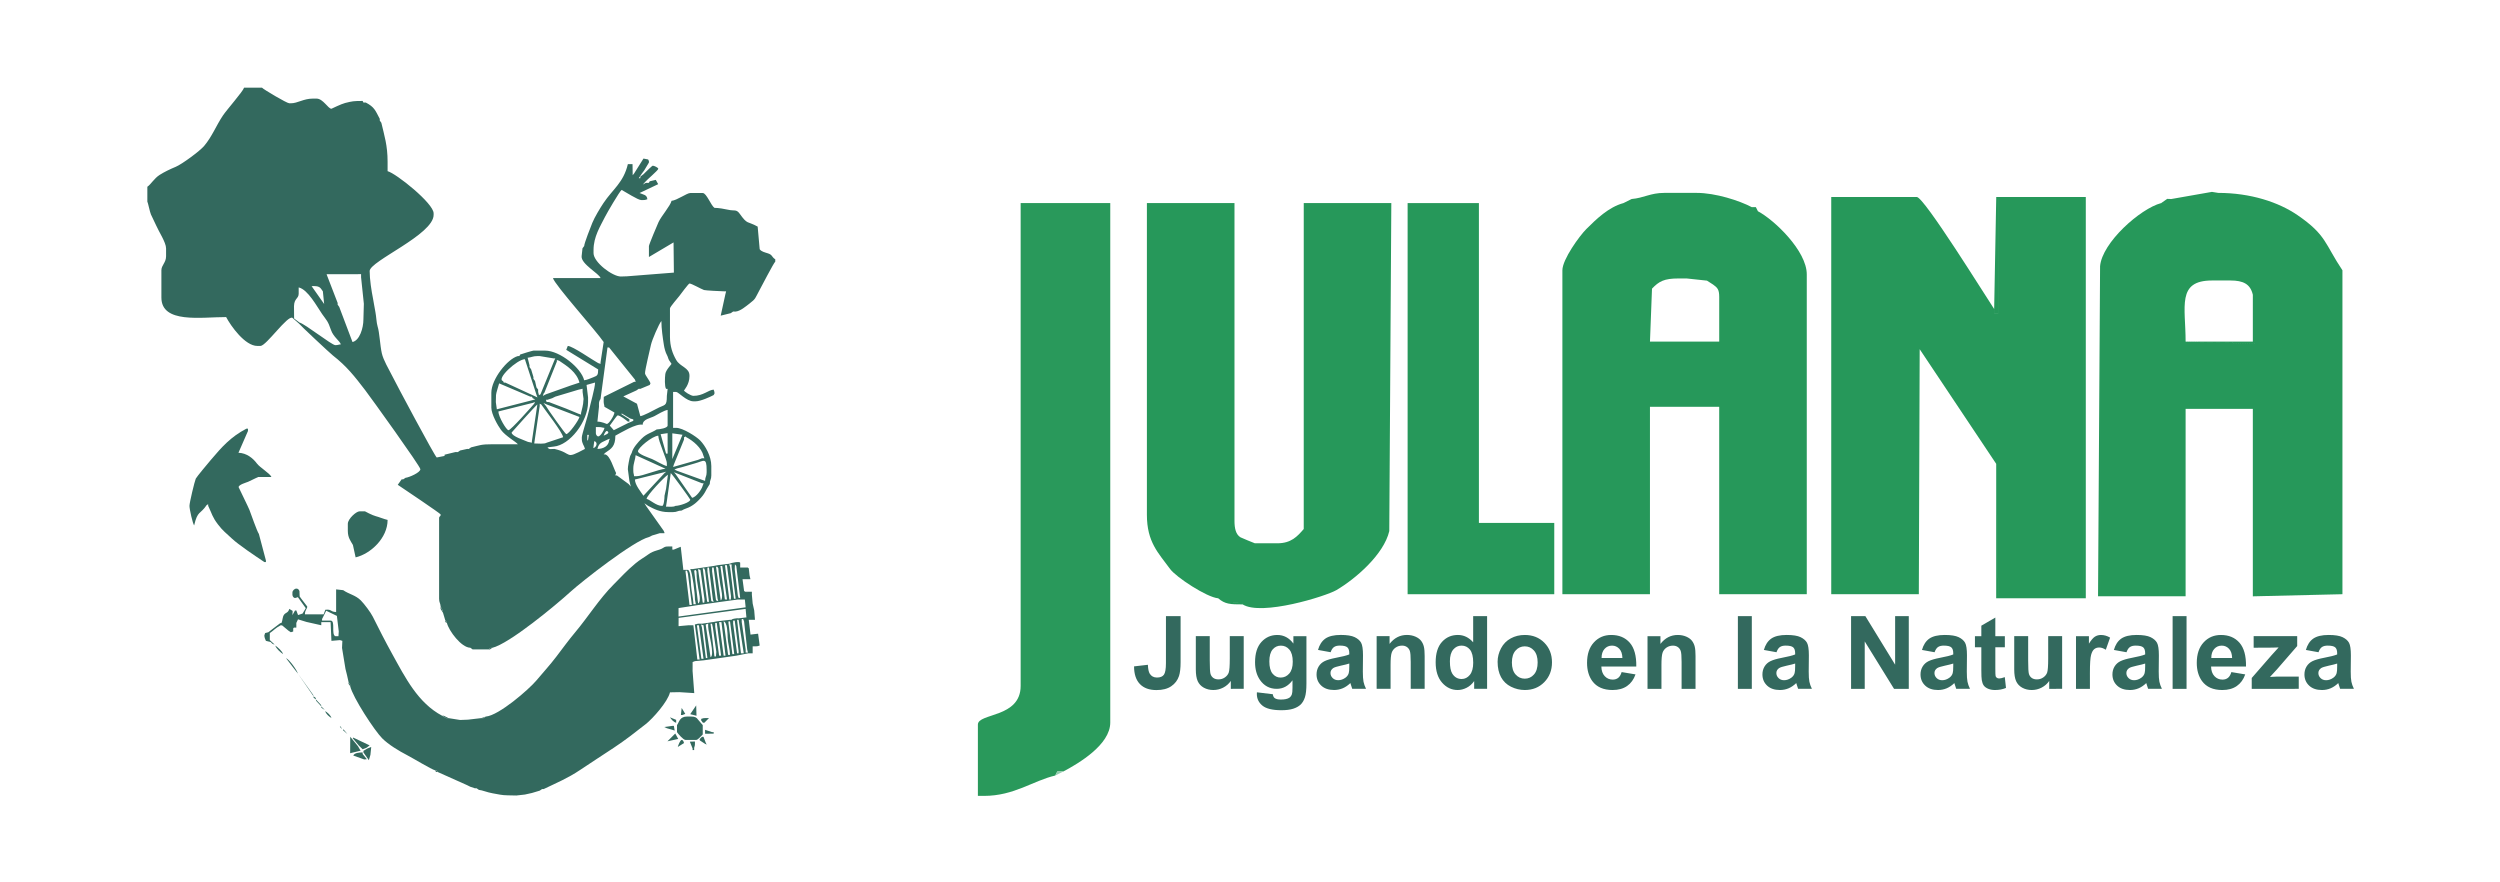 <?xml version="1.0" encoding="UTF-8" standalone="no"?>
<svg
   xmlns:dc="http://purl.org/dc/elements/1.1/"
   xmlns:cc="http://creativecommons.org/ns#"
   xmlns:rdf="http://www.w3.org/1999/02/22-rdf-syntax-ns#"
   xmlns:svg="http://www.w3.org/2000/svg"
   xmlns="http://www.w3.org/2000/svg"
   xmlns:sodipodi="http://sodipodi.sourceforge.net/DTD/sodipodi-0.dtd"
   xmlns:inkscape="http://www.inkscape.org/namespaces/inkscape"
   width="170mm"
   height="60mm"
   viewBox="0 0 170 60"
   version="1.1"
   id="svg935"
   inkscape:version="1.0.2 (e86c8708, 2021-01-15)"
   sodipodi:docname="marca-julana-horizontal.svg">
  <defs
     id="defs929" />
  <sodipodi:namedview
     id="base"
     pagecolor="#ffffff"
     bordercolor="#666666"
     borderopacity="1.0"
     inkscape:pageopacity="0.0"
     inkscape:pageshadow="2"
     inkscape:zoom="4.561299"
     inkscape:cx="400.58786"
     inkscape:cy="14.680081"
     inkscape:document-units="mm"
     inkscape:current-layer="g1608"
     inkscape:document-rotation="0"
     showgrid="false"
     width="200mm"
     inkscape:window-width="1440"
     inkscape:window-height="847"
     inkscape:window-x="0"
     inkscape:window-y="25"
     inkscape:window-maximized="1" />
  <g
     inkscape:label="Layer 1"
     inkscape:groupmode="layer"
     id="layer1">
    <rect
       style="fill:#ffffff;fill-rule:evenodd;stroke-width:0.213;stop-color:#000000"
       id="rect2103"
       width="170"
       height="60"
       x="0"
       y="0" />
    <g
       id="g1654"
       transform="matrix(0.962,0,0,0.962,-16.589,-16.631)">
      <g
         id="g1624"
         transform="matrix(0.383,0,0,0.383,12.214,30.229)">
        <path
           d="m 77.327,62.888 v 1.296 c 0,1.28 0.532,1.881 0.941,2.606 l 0.499,2.289 c 2.75,-0.641 5.903,-3.556 5.903,-6.912 -0.822,-0.191 -1.579,-0.542 -2.188,-0.692 -0.707,-0.174 -1.963,-0.892 -1.987,-0.892 h -1.008 c -0.605,0 -2.16,1.391 -2.16,2.304 z"
           style="fill:#33695e;fill-rule:evenodd;stroke-width:0.265"
           id="path833" />
        <path
           d="m 94.891,79.303 v -0.288 l -0.432,-0.864 -0.007,0.436 z"
           style="fill:#33695e;fill-rule:evenodd;stroke-width:0.265"
           id="path835" />
        <path
           d="m 95.61,81.175 v -0.288 l -0.288,-0.144 0.008,0.276 z"
           style="fill:#33695e;fill-rule:evenodd;stroke-width:0.265"
           id="path837" />
        <path
           d="m 103.241,86.071 0.294,0.011 0.426,-0.299 h -0.288 z"
           style="fill:#33695e;fill-rule:evenodd;stroke-width:0.265"
           id="path839" />
        <path
           d="m 77.183,90.823 -0.288,-1.152 z"
           style="fill:#33695e;fill-rule:evenodd;stroke-width:0.265"
           id="path841" />
        <path
           d="M 77.759,92.839 V 92.551 l -0.288,-0.432 -0.011,0.294 z"
           style="fill:#33695e;fill-rule:evenodd;stroke-width:0.265"
           id="path843" />
        <path
           d="m 95.898,98.742 -0.864,-0.432 h -0.288 l 0.716,0.439 z"
           style="fill:#33695e;fill-rule:evenodd;stroke-width:0.265"
           id="path845" />
        <path
           d="m 101.945,98.742 h 0.432 l 0.432,-0.288 z"
           style="fill:#33695e;fill-rule:evenodd;stroke-width:0.265"
           id="path847" />
        <path
           d="m 138.08,100.038 v 1.296 c 0.21,0.315 1.162,1.44 1.584,1.44 h 1.872 c 0.323,0 0.316,-0.114 0.576,-0.288 l 0.72,-0.72 v -1.728 l -0.864,-1.008 c -0.284,-0.424 -0.593,-0.576 -1.296,-0.576 h -0.72 c -1.369,0 -1.448,0.975 -1.871,1.584 z m -1.762,2.99 1.987,-0.438 -0.547,-1.002 z m 1.618,-3.422 -0.016,-0.54 -1.135,-0.468 c 0.27,0.403 0.621,0.866 1.152,1.008 z m -1.728,1.008 v -0.288 l -0.471,0.062 z m 0,-0.288 v 0.288 l 1.008,0.288 h 0.288 v -0.72 h -0.288 z m 1.008,0.576 0.432,0.144 -0.144,-0.864 v 0.72 z m 7.054,0.72 0.288,-0.288 -1.296,-0.432 v 0.72 z m 0,0 h 0.576 v -0.288 h -0.288 z m -2.016,1.008 0.038,0.231 0.97,0.633 0.144,-0.144 -0.432,-1.152 h -0.288 z m 1.008,0.864 0.31,0.137 -0.166,-0.281 z m -2.303,0.864 v 0.288 h 0.288 v -0.432 z m 0,0 0.288,-0.144 c 0.075,-0.323 0.144,-0.331 0.144,-0.72 v -0.432 l -0.942,0.03 z m -2.735,-0.288 1.152,-0.72 c -0.066,-0.246 -0.167,-0.576 -0.432,-0.576 -0.271,0 -0.652,1.003 -0.72,1.296 z m 4.319,-5.184 v 0.288 l 0.309,0.415 0.267,0.017 0.864,-0.864 h -0.72 c -0.389,0 -0.397,0.069 -0.72,0.144 z m -2.024,-0.869 1.16,0.294 -0.058,-1.911 z m -1.432,0.15 0.521,-0.197 -0.665,-1.099 -0.144,1.296 z"
           style="fill:#33695e;fill-rule:evenodd;stroke-width:0.265"
           id="path849" />
        <path
           d="m 80.926,104.358 -0.72,0.432 2.64e-4,0.288 1.008,1.44 0.288,-1.008 0.144,-1.44 z"
           style="fill:#33695e;fill-rule:evenodd;stroke-width:0.265"
           id="path851" />
        <path
           d="m 93.883,108.678 -0.156,-0.28 -0.276,-0.008 0.144,0.288 z"
           style="fill:#33695e;fill-rule:evenodd;stroke-width:0.265"
           id="path853" />
        <path
           d="m 137.792,59.576 c -0.377,0.239 -1.114,0.144 -1.745,0.143 l 0.161,-1.007 0.72,-5.184 c 0.266,0.178 3.599,4.792 3.599,4.896 0,0.503 -2.007,1.152 -2.735,1.152 z m -1.728,-3.168 -0.288,1.296 c 0,0.408 -0.096,1.872 -0.432,1.872 -1.114,0 -2.159,-1.104 -2.879,-1.296 0.054,-0.648 3.29,-4.064 3.941,-4.456 z m 1.871,-2.88 4.751,1.872 0.308,0.004 -0.164,0.428 c -0.205,0.769 -1.222,2.119 -1.956,2.261 l -3.083,-4.421 -0.284,-0.308 z m -2.159,0 -3.887,4.176 c -0.46,-0.687 -1.561,-1.996 -1.575,-2.991 l 5.318,-1.329 0.461,-0.115 z m 2.303,-0.864 c 1.237,-0.288 2.117,-0.603 3.369,-0.951 1.587,-0.44 2.102,-1.151 2.102,1.239 v 0.432 c 0,0.783 -0.27,0.775 -0.288,1.584 l -5.183,-1.872 -0.471,-0.226 z m -8.062,0 c 0,-0.929 0.359,-1.566 0.432,-2.448 l 5.512,2.507 c -1.364,0.115 -4.307,1.381 -5.368,1.381 h -0.432 c -0.037,-0.45 -0.144,-0.511 -0.144,-1.008 z m 11.949,-1.584 -4.031,1.152 -0.573,0.164 0.141,-0.452 1.872,-4.608 c 0.056,-0.669 -0.154,-0.252 0.288,-0.576 l 0.144,0.144 c 1.252,0.662 2.817,1.953 3.167,3.456 l 0.164,0.428 -0.308,0.004 h -0.144 z m -11.085,-1.584 c 0,-0.622 2.584,-2.783 3.743,-2.88 0.023,1.049 1.584,4.413 1.584,5.04 v 0.576 c -0.693,-0.162 -2.077,-1.022 -2.732,-1.3 -0.512,-0.217 -2.595,-0.898 -2.595,-1.436 z m -8.067,-1.873 c 0.714,0.19 0.43,1.145 -0.177,1.291 z m 2.453,-0.287 0.428,-0.164 -0.14,0.308 c -0.086,1.032 -1.044,1.584 -2.159,1.584 0.283,-1.215 0.924,-1.227 1.871,-1.728 z m 11.081,-1.184 0.005,3.776 h -0.288 l -1.005,-3.583 z m -14.824,0.32 h 0.288 l -0.157,1.006 -0.131,0.002 z m 15.692,-0.288 1.876,0.263 -1.876,4.489 z m -23.178,1.728 c -0.45,0.286 -1.606,0.144 -2.303,0.144 l 0.144,-1.008 0.864,-5.904 v -0.432 l 0.288,0.144 c 0.65,0.97 3.959,5.178 4.031,6.048 z m 10.509,-1.296 c 0.063,-0.235 0.344,-0.864 0.576,-0.864 0.128,0 0.288,0.16 0.288,0.288 0,0.24 -0.654,0.465 -0.864,0.576 z m -1.44,-1.584 h 0.576 c 0.496,0 0.557,0.106 1.008,0.144 -0.036,0.436 -0.753,1.584 -1.152,1.584 -0.175,0 -0.432,-0.298 -0.432,-0.576 z m 6.622,4.752 -0.288,0.576 c -0.101,0.211 -0.475,2.106 -0.432,2.448 l 0.288,2.16 0.257,1.039 -0.401,-0.463 -2.16,-1.584 -0.315,-0.01 0.171,-0.422 c -0.476,-0.899 -1.094,-3.21 -2.015,-3.456 h -0.288 l 0.288,-0.288 c 1.153,-0.772 1.871,-1.208 1.871,-3.168 1.082,-0.572 3.84,-2.295 5.039,-2.016 0.023,-1.041 1.453,-1.208 2.159,-1.584 0.475,-0.253 1.88,-1.105 2.447,-1.152 v 2.88 c 0,0.478 -1.515,0.709 -2.015,0.72 -0.947,0.634 -1.81,0.731 -2.773,1.69 -0.621,0.618 -1.619,1.706 -1.834,2.63 z m -0.288,-6.336 0.57,0.162 0.006,0.27 -1.008,0.432 -2.592,1.295 -0.743,-0.845 c 0.237,-0.265 1.291,-1.89 1.463,-1.89 0.431,0 1.58,0.898 1.872,1.152 h 0.288 v -0.432 l -1.482,-0.944 0.078,-0.129 z m -18.14,4.176 v 0.288 l -0.72,-0.144 c -0.641,-0.307 -3.023,-1.026 -3.023,-1.728 0,-0.025 4.423,-4.964 4.751,-5.184 z m 2.735,-6.768 6.044,2.311 c -0.148,0.638 -1.94,3.161 -2.445,3.161 -0.165,0 -3.474,-4.676 -3.743,-5.184 l -0.456,-0.56 z m -2.591,-0.288 0.428,-0.164 -0.14,0.308 c -0.519,0.597 -4.308,4.896 -4.751,4.896 -0.389,0 -1.85,-2.486 -1.871,-3.456 z m 2.735,-0.576 0.864,-0.288 0.576,-0.288 4.319,-1.296 0.718,-0.163 0.002,0.595 0.176,1.291 -0.032,0.293 c 0,0.71 -0.283,1.666 -0.432,2.304 v 0.288 l -0.432,-0.144 -2.324,-0.96 -3.146,-1.2 c -0.563,-0.047 -0.437,0.087 -0.576,-0.432 z m -3.167,-0.576 h 0.288 l 0.144,0.288 0.471,0.226 -7.085,1.819 -0.184,-1.321 0.032,-1.301 c 0,-0.346 0.485,-1.77 0.576,-2.16 z m 4.463,9.648 c -0.774,0 -0.962,0.167 -1.296,-0.288 l 1.152,-0.144 c 2.94,-0.245 6.335,-4.615 6.335,-8.208 v -0.864 l -0.277,-2.305 1.568,-0.445 c 0.005,0.981 -0.902,4.052 -1.134,5.211 -0.193,0.964 -1.309,4.414 -1.309,4.883 v 0.288 c 0,0.926 0.407,1.148 0.576,1.872 -3.878,2.053 -2.11,0.817 -5.615,0 z m -1.584,-10.08 -0.288,0.144 -0.281,0.166 0.137,-0.453 0.144,-0.144 2.303,-5.76 v -0.288 l 0.432,0.144 c 1.49,0.998 3.227,2.101 3.743,4.032 l -1.556,0.509 z m 9.79,2.304 c 0,-0.783 -0.05,-0.954 0.288,-1.44 l 1.281,-9.506 0.303,0.002 4.751,5.904 0.164,0.428 -0.308,0.004 -5.596,2.773 -0.018,0.827 c 0,0.496 0.107,0.558 0.144,1.008 l 1.843,1.054 c -0.016,0.485 -0.978,2.114 -1.412,2.114 -0.027,0 -0.926,-0.432 -1.728,-0.432 z m -11.517,-2.16 0.164,0.428 -0.308,-0.14 -5.615,-2.592 h -0.288 l -0.144,-0.288 c -1.33,-0.355 2.585,-4 4.031,-4.032 z m 23.898,-1.152 h 0.288 l -0.144,1.296 c 0,2.037 -0.325,1.516 -1.928,2.391 -0.542,0.296 -2.462,1.311 -2.967,1.353 l -0.618,-2.292 -2.522,-1.357 2.42,-1.102 0.426,-0.299 0.294,0.011 1.728,-0.72 0.144,-0.288 c -0.14,-0.526 -1.008,-1.513 -1.008,-1.872 0,-0.673 0.88,-4.235 1.095,-5.241 0.198,-0.924 1.481,-3.892 1.928,-4.407 0,1.463 0.256,3.117 0.46,4.435 0.092,0.592 0.29,1.362 0.575,1.872 0.178,0.318 0.198,0.604 0.373,0.922 0.073,0.133 0.462,0.638 0.462,0.689 0,0.075 -1.055,1.122 -1.149,1.875 -0.09,0.722 -0.15,2.274 0.141,2.733 z m -23.178,1.008 -0.281,0.166 -0.151,-0.598 v -0.432 l -0.309,-0.415 -0.267,-1.169 -0.299,-0.426 0.011,-0.294 -0.432,-1.44 -0.299,-0.426 0.011,-0.294 -0.356,-1.422 c 0.766,-0.076 0.971,-0.306 1.796,-0.306 h 0.432 l 2.591,0.432 h 0.288 l -0.144,0.288 z M 72.959,22.316 70.639,19.016 c 1.425,-0.046 1.547,0.163 2.081,0.961 z m 2.784,0.542 -0.299,-0.426 0.011,-0.294 -2.051,-5.314 6.37,-0.014 v 0.576 l 0.512,4.887 -0.081,2.889 c 0,1.593 -0.691,3.867 -2.015,4.176 z M 40.328,0.682 v 2.736 c 0.122,0.192 0.442,1.859 0.659,2.365 0.324,0.755 0.704,1.41 0.973,2.051 0.441,1.055 1.824,3.118 1.824,4.223 v 1.44 c 0,1.2 -0.864,1.656 -0.864,2.592 v 5.04 c 0,4.844 7.33,3.6 11.949,3.6 0.881,1.666 3.478,5.328 5.759,5.328 h 0.576 c 1.064,0 5.021,-5.732 5.903,-5.184 l 0.288,-2.16 c 0.033,-1.459 0.864,-1.367 0.864,-2.304 v -1.152 c 1.721,0.401 3.353,3.519 4.316,4.899 0.861,1.234 1.063,1.248 1.646,2.961 0.441,1.297 1.643,2.02 1.812,2.651 -0.45,0.037 -0.511,0.144 -1.008,0.144 -0.679,0 -5.533,-3.885 -6.622,-4.176 l -0.144,0.144 c 0.197,0.294 5.75,5.498 6.306,5.932 2.558,1.994 4.007,3.853 5.97,6.413 1.048,1.367 10.183,14.065 10.183,14.582 0,0.628 -2.124,1.533 -2.735,1.584 l -0.432,0.288 h -0.288 l -0.72,1.008 c 0.738,0.494 7.918,5.317 7.918,5.472 0,0.5 -0.288,0.22 -0.288,0.72 v 14.832 c 0,0.728 0.232,0.765 0.288,1.44 l 0.432,0.864 v 0.288 l 0.432,1.44 0.288,0.144 v 0.288 c 0.328,1.409 2.646,4.571 4.336,4.587 l 0.414,0.309 h 2.879 l 0.432,-0.288 h 0.288 c 3.155,-0.735 11.895,-8.007 14.358,-10.262 2.207,-2.02 11.841,-9.548 14.578,-10.186 l 0.144,-0.288 h 0.432 l 1.44,-0.432 0.72,-0.144 v -0.288 l -3.167,-4.464 -0.402,-0.625 0.69,0.481 c 1.055,0.558 2.146,1.152 3.743,1.152 h 0.864 c 0.782,0 0.775,-0.27 1.584,-0.288 0.513,-0.344 1.029,-0.39 1.681,-0.766 0.595,-0.343 0.988,-0.677 1.45,-1.142 1.306,-1.316 1.135,-1.619 2.051,-2.988 0.018,-0.809 0.288,-0.801 0.288,-1.584 v -1.728 c 0,-1.863 -1.115,-3.74 -2.049,-4.719 -0.689,-0.722 -3.218,-2.337 -4.43,-2.337 h -0.576 v -6.624 h 0.576 c 0.395,0 1.901,1.728 3.167,1.728 h 0.432 c 0.888,0 2.677,-0.816 3.311,-1.152 l 0.156,-0.28 -0.012,-0.296 -0.144,-0.432 c -1.033,0.086 -1.915,1.152 -3.743,1.152 -0.466,0 -1.727,-0.808 -1.727,-1.008 0,-0.006 1.008,-1.108 1.008,-2.592 v -0.144 c 0,-1.471 -1.716,-1.603 -2.446,-2.881 -0.67,-1.173 -1.153,-2.478 -1.153,-4.319 v -5.184 c 0,-0.309 1.472,-1.952 1.728,-2.303 0.193,-0.264 1.714,-2.305 1.871,-2.305 0.388,0 2.118,1.005 2.684,1.203 0.241,0.084 3.211,0.237 3.65,0.237 h 0.432 l -0.144,0.576 -0.856,3.918 1.863,-0.462 0.426,-0.299 0.438,0.011 c 0.9,-0.075 1.937,-0.989 2.566,-1.465 1.225,-0.926 1.048,-1.002 1.803,-2.373 0.413,-0.75 2.693,-5.172 2.973,-5.378 V 14.074 c -0.747,-0.5 -0.472,-0.808 -1.348,-1.1 -0.604,-0.201 -1.227,-0.317 -1.531,-0.772 l -0.373,-4.168 c -1.969,-1.094 -1.823,-0.273 -3.311,-2.371 -0.636,-0.897 -0.993,-0.474 -2.137,-0.742 -0.66,-0.155 -1.813,-0.35 -2.529,-0.35 -0.643,-0.431 -1.457,-2.736 -2.159,-2.736 h -2.303 c -0.631,0 -2.452,1.356 -3.455,1.44 -0.212,0.909 -1.885,2.814 -2.403,3.932 -0.237,0.511 -1.772,4.163 -1.772,4.42 v 2.016 l 4.544,-2.694 0.063,5.574 -8.641,0.681 -1.149,0.039 c -1.54,0 -5.039,-2.618 -5.039,-4.32 V 12.346 c 0,-2.452 1.255,-4.38 2.111,-6.097 0.36,-0.723 2.709,-4.748 3.072,-4.991 0.633,0.335 3.024,1.872 3.599,1.872 h 0.432 c 0.389,0 0.397,-0.069 0.72,-0.144 -0.073,-0.881 -0.771,-0.831 -1.44,-1.152 l 3.434,-1.632 -0.44,-0.797 -1.123,0.269 -0.156,0.28 -0.276,0.007 h -0.288 l -0.56,0.325 0.416,-0.469 c 0.243,-0.332 2.447,-2.183 2.447,-2.448 0,-0.224 -0.773,-0.576 -1.008,-0.576 -0.147,0 -1.115,0.995 -1.296,1.152 l -0.432,0.432 -0.576,0.432 v 0.288 h -0.288 l 0.288,-0.432 0.288,-0.432 0.432,-0.576 0.864,-1.44 v -0.288 l -0.144,-0.288 -0.859,-0.166 -1.732,2.758 -0.259,0.317 -0.029,-2.045 h -0.864 c -0.794,3.408 -2.806,4.642 -4.492,7.171 -0.615,0.922 -1.65,2.624 -2.074,3.685 -0.273,0.684 -1.484,3.734 -1.496,4.263 l -0.309,0.415 -0.16,1.453 c -0.154,1.444 3.279,3.239 3.492,4.037 h -8.782 c 0.282,1.211 8.023,9.814 9.358,11.808 l -0.576,3.744 v 0.288 l -0.432,-0.144 c -1.014,-0.537 -4.715,-3.148 -5.615,-3.168 l -0.283,0.722 5.888,3.613 c -0.013,0.992 -0.079,1.144 -0.851,1.428 -0.497,0.183 -1.205,0.529 -1.731,0.573 -0.525,-2.252 -4.493,-5.472 -7.198,-5.472 h -2.159 c -0.155,0 -2.287,0.643 -2.447,0.72 l -0.156,0.28 -0.276,0.007 c -1.909,0.51 -4.895,4.258 -4.895,6.768 v 2.736 c 0,1.244 1.192,3.315 1.782,4.121 0.832,1.138 2.794,2.211 3.113,2.647 -1.535,0 -3.071,0 -4.607,0 -2.255,0 -2.335,0.181 -4.031,0.576 l -0.426,0.299 -0.294,-0.011 -1.296,0.288 -0.426,0.299 -0.438,-0.011 -2.002,0.489 -0.013,0.231 -1.441,0.283 C 93.349,50.387 86.247,37.053 85.454,35.464 c -0.597,-1.196 -1.554,-2.757 -1.852,-4.051 -0.329,-1.429 -0.414,-3.819 -0.784,-4.976 -0.201,-0.629 -0.239,-1.845 -0.398,-2.626 -0.178,-0.871 -0.269,-1.618 -0.435,-2.445 -0.291,-1.451 -0.628,-3.609 -0.628,-5.132 0,-1.836 11.805,-6.713 11.805,-10.368 V 5.578 c 0,-1.836 -6.895,-7.349 -8.494,-7.776 v -1.728 c 0,-3.049 -0.598,-4.821 -1.152,-7.2 l -0.299,-0.426 0.011,-0.294 c -0.832,-1.572 -0.968,-2.165 -2.591,-3.024 H 80.206 l -0.144,-0.288 c -1.668,0 -1.882,0.043 -3.225,0.374 -0.687,0.169 -2.526,1.066 -2.534,1.066 -0.613,0 -1.543,-1.872 -2.735,-1.872 h -0.72 c -1.681,0 -2.788,0.864 -4.031,0.864 h -0.288 c -0.456,0 -4.841,-2.609 -5.039,-2.88 h -3.311 c -0.178,0.665 -3.211,4.097 -3.916,5.155 -1.26,1.89 -1.982,3.856 -3.462,5.609 -0.782,0.925 -4.061,3.349 -5.232,3.839 -1.044,0.436 -2.072,0.925 -2.97,1.493 -1.008,0.638 -1.615,1.752 -2.272,2.192 z m 94.585,63.934 0.884,-0.004 -0.164,-0.428 v 0.288 z m -2.016,0.72 0.576,-0.288 h -0.432 z M 67.106,24.873 l 1.152,1.008 0.144,-0.144 -0.99,-0.747 -0.018,-2.277 z"
           style="fill:#33695e;fill-rule:evenodd;stroke-width:0.265"
           id="path877" />
        <path
           d="m 51.27,59.432 0.281,-0.166 0.007,0.31 c 0.735,1.532 0.719,1.983 1.784,3.399 0.917,1.219 1.535,1.624 2.57,2.613 1.215,1.161 4.511,3.35 6.012,4.355 h 0.288 V 69.656 L 60.915,64.76 c -0.384,-0.573 -1.398,-3.546 -1.747,-4.444 -0.202,-0.521 -1.996,-4.15 -1.996,-4.195 0,-0.466 1.426,-0.851 1.747,-0.989 0.299,-0.128 1.846,-0.883 1.852,-0.883 h 2.447 c -0.159,-0.594 -2.125,-1.75 -2.679,-2.504 -0.683,-0.93 -1.864,-1.926 -3.396,-1.972 l 1.756,-4.019 v -0.432 h -0.288 c -2.949,1.561 -4.509,3.355 -6.586,5.796 -0.421,0.495 -2.619,3.122 -2.759,3.432 -0.206,0.457 -1.164,4.41 -1.164,5.027 0,0.631 0.605,3.302 0.864,3.6 0.653,-2.802 1.112,-1.964 2.303,-3.744 z"
           style="fill:#33695e;fill-rule:evenodd;stroke-width:0.265"
           id="path879" />
        <path
           d="m 78.335,105.654 2.015,0.72 0.493,-0.044 -0.781,-0.964 v -0.288 c -0.672,0 -1.529,0.085 -1.727,0.576 z m -5.903,-9.072 0.022,0.264 0.626,0.396 z m 3.856,4.207 -0.329,-0.535 -0.103,0.103 z m 1.47,4.289 v 0.144 l 1.93,-0.465 -0.49,-0.831 -1.423,-1.741 z m -0.501,-3.379 -0.726,-0.874 -0.113,0.127 z m -9.145,-11.165 c -0.143,-0.613 -1.645,-2.694 -2.196,-2.853 z m 6.19,8.208 c -0.151,-0.566 -0.718,-1.005 -1.152,-1.296 0.151,0.566 0.718,1.005 1.152,1.296 z m 5.039,5.04 0.717,0.715 0.722,-0.283 0.576,-0.432 -3.023,-1.44 -0.106,0.111 z M 65.378,86.935 c -0.148,-0.552 -1,-1.29 -1.44,-1.584 0.147,0.552 1,1.29 1.44,1.584 z m -3.167,-2.448 0.72,-0.144 v -1.296 l -0.288,-0.144 -0.576,0.144 c -0.045,0.169 -0.144,0.393 -0.144,0.432 0,0.369 0.168,0.758 0.288,1.008 z m 0,0 0.576,0.144 c 0.636,0.083 0.275,0.38 1.041,0.543 L 62.931,84.343 Z m 10.222,12.095 -0.042,-0.252 -0.966,-1.043 0.042,0.253 z M 70.993,94.711 70.938,94.46 68.113,90.535 Z m 0.432,0.576 -0.017,-0.267 -0.414,-0.309 0.017,0.267 z m -8.782,-12.383 0.288,0.144 c 0.814,-0.545 0.917,-0.858 2.015,-1.44 l 0.432,-0.144 -0.288,-0.288 -0.25,0.053 z m 2.879,-1.008 -0.144,-0.432 -0.432,0.144 0.259,0.029 z m 1.871,0.144 h 0.432 v -0.864 l -0.163,0.718 z m -1.008,0.576 0.429,0.28 0.435,-0.136 v -0.576 l -0.164,0.428 z m -1.296,-1.44 0.288,0.288 0.144,0.432 0.864,0.72 0.7,-0.004 0.164,-0.428 0.144,-0.144 0.269,-0.146 0.163,-0.718 0.311,-0.661 1.569,0.482 2.726,0.611 v -0.576 l 0.144,-0.576 0.144,-0.288 -0.171,-0.422 -0.981,-0.154 h -2.159 l -0.432,-0.144 -0.834,0.276 -0.318,-0.852 -0.245,0.02 -0.475,0.844 0.043,-0.776 -0.619,-0.376 c -0.2,0.749 -0.637,0.647 -0.957,1.059 -0.326,0.419 -0.262,1.074 -0.482,1.533 z m 76.667,0.441 0.369,-0.011 0.849,6.194 -0.395,-0.005 z m 1.218,-0.009 0.72,6.048 -0.286,-2.38e-4 -0.722,-5.616 -0.164,-0.573 z m -7.486,-14.255 c -0.722,0.458 -1.657,0.412 -2.707,1.18 -0.872,0.637 -1.492,0.928 -2.369,1.662 -1.705,1.427 -2.519,2.386 -4.028,3.891 -2.631,2.623 -4.716,5.99 -7.125,8.857 -1.163,1.385 -2.343,3.008 -3.454,4.465 -1.19,1.56 -2.416,2.894 -3.674,4.389 -1.389,1.651 -6.914,6.46 -9.322,6.66 l -0.432,0.288 h -0.432 l -2.447,0.288 -1.448,0.056 -2.151,-0.344 -0.436,0.007 -0.716,-0.439 C 90.258,95.935 87.95,91.302 85.483,86.841 84.28,84.666 83.011,82.184 81.936,80.021 81.543,79.232 80.371,77.672 79.738,77.035 78.741,76.031 77.564,75.893 76.463,75.127 h -1.152 v 4.752 l 0.344,2.873 -0.056,0.871 h -0.576 l -0.432,0.144 v -0.72 h -0.288 v 1.152 0.288 l 1.581,-0.136 0.435,0.136 -0.06,1.306 0.636,3.878 0.288,1.152 0.288,1.296 0.288,0.432 v 0.288 c 0.494,2.119 4.533,8.258 5.913,9.637 1.172,1.172 3.051,2.306 4.642,3.132 1.007,0.523 4.44,2.596 5.137,2.782 l 0.276,0.008 0.156,0.28 5.471,2.448 0.576,0.288 0.864,0.288 0.294,-0.011 0.426,0.299 c 0.623,0.052 1.502,0.454 2.535,0.633 0.961,0.166 1.756,0.375 2.792,0.375 l 1.588,0.033 1.58,-0.177 1.296,-0.288 1.44,-0.432 0.432,-0.288 h 0.288 c 2.449,-1.176 4.489,-2.023 6.708,-3.514 2.117,-1.423 4.18,-2.744 6.249,-4.118 2.185,-1.452 3.845,-2.753 5.874,-4.348 1.317,-1.034 4.088,-4.145 4.491,-5.876 l 1.73,-0.034 2.75,0.176 -0.305,-4.03 c -0.239,-0.377 -0.144,-1.248 -0.144,-1.872 h 0.576 l 1.584,-0.144 c 0.546,-0.346 1.068,-0.012 1.296,-0.576 l -0.864,-5.76 -0.144,-0.432 h -0.576 -0.72 l -0.596,0.147 0.884,6.477 -0.426,-7.94e-4 -0.725,-6.335 h -0.864 l -1.584,0.144 -0.428,0.164 0.14,-3.476 3.743,-0.576 -0.144,-0.288 -0.72,-6.048 -0.288,-0.288 h -0.432 c 0.405,0.844 0.864,4.325 0.864,5.616 l 0.162,0.863 -0.45,0.001 V 77.431 c -0.075,-0.904 -0.361,-2.173 -0.432,-3.168 -0.049,-0.687 -0.058,-2.671 -0.576,-2.88 v 0.72 l 0.723,5.759 -0.435,2.65e-4 -0.72,-6.048 c -0.139,-0.146 -0.285,-0.293 -0.432,-0.432 v -0.144 l -0.464,-4.117 -1.263,0.517 -0.428,0.164 -0.004,-0.596 z m 0,0 1.584,-0.144 0.004,0.596 0.428,-0.164 h -0.288 v -0.576 h -0.72 c -0.532,0 -0.699,0.073 -1.008,0.288 z m -63.92,12.24 0.981,0.154 0.171,0.422 0.617,-1.243 1.975,0.955 v -4.752 h 1.152 l -1.296,-0.144 v 4.176 c -0.967,-0.022 -0.832,-0.432 -1.584,-0.432 l -0.402,0.012 -0.318,0.852 z m 0.864,1.44 1.719,1.58e-4 0.153,3.456 v -0.288 -1.152 h 0.288 v 0.72 l 0.432,-0.144 c -0.793,-0.32 0.065,-2.88 -0.864,-2.88 h -1.584 v -0.288 z m -4.319,-4.608 1.457,2.026 -0.593,0.997 0.432,0.144 c 0.02,-0.89 0.432,-0.958 0.432,-1.44 0,-0.036 -1.29,-1.649 -1.401,-1.869 L 68.401,75.271 Z m 0,0 0.288,-1.152 c -0.15,-0.224 -0.191,-0.432 -0.576,-0.432 -0.336,0 -0.72,0.384 -0.72,0.72 v 0.432 c 0,0.278 0.257,0.576 0.432,0.576 0.33,0 0.167,-0.049 0.576,-0.144 z m 79.32,7.492 c 0.028,0.943 0.414,2.149 0.436,3.163 l -0.359,-0.01 -0.823,-6.178 c 0.702,0.175 0.721,2.2 0.746,3.025 z m -1.581,-2.884 0.434,-2.65e-4 0.748,6.188 -0.34,0.007 z m 2.017,-0.144 0.776,6.041 -0.344,0.007 -0.72,-5.76 -0.164,-0.428 -0.843,-0.004 -1.152,0.144 v 0.288 l 0.796,6.038 -0.364,0.01 -0.72,-5.328 -0.162,-0.863 -0.27,-0.001 h -0.144 l 0.156,0.28 -0.012,0.727 0.635,4.455 -0.059,0.872 h -0.288 l -0.72,-6.048 -0.576,-0.144 -1.008,0.144 h 0.576 l 0.144,0.432 v -0.288 l 0.428,-0.164 0.004,0.596 c 0,0.973 1.286,5.271 0.432,5.616 -0.228,0.564 -0.75,0.23 -1.296,0.576 l 6.046,-0.864 0.456,-0.184 -0.313,-0.248 -0.72,-5.472 -0.288,-0.72 h -0.288 z m 1.296,5.904 0.313,0.248 -0.456,0.184 1.44,-0.288 h -0.288 -0.576 l -0.144,-0.576 v 0.432 z m -0.432,-6.048 0.72,5.616 0.144,0.576 h 0.576 0.288 l 0.72,-0.144 v -0.144 h -0.432 v -0.576 l -0.72,-5.04 -0.164,-0.573 -0.412,0.141 0.945,6.18 -0.513,0.012 -0.72,-6.192 -0.12,-0.168 z m -0.576,-0.144 0.288,0.72 v -0.576 h 0.288 l 0.312,-0.312 0.12,0.168 h 0.288 l 0.412,-0.141 0.164,0.573 v -0.576 l 0.268,0.004 0.164,0.428 0.007,-0.554 0.281,-0.166 -1.293,0.161 -0.29,-0.017 c -0.187,0 -1.008,0.131 -1.008,0.288 z m -0.576,0.576 v -0.288 h 0.288 v -0.288 l -1.296,0.144 0.843,0.004 z m -2.447,0.72 v -0.72 h 0.288 v -0.288 l -0.72,0.144 0.27,0.001 z m -0.864,-0.576 0.269,0.002 0.163,0.718 0.012,-0.727 -0.156,-0.28 -0.864,0.144 z m -3.311,8.784 0.004,-1.708 0.428,-0.164 h -0.576 c 0,0.624 -0.095,1.495 0.144,1.872 z m -2.591,-11.664 -0.14,3.476 0.428,-0.164 h -0.288 l 0.011,-1.504 12.367,-1.663 0.146,1.584 c 0.354,-0.558 0.072,-1.423 -0.144,-1.872 l -12.385,1.7 z m 10.653,-7.776 0.72,5.904 0.864,0.288 0.144,1.44 c 0.216,0.449 0.498,1.314 0.144,1.872 h -0.144 l -0.281,0.166 -0.007,0.554 0.576,5.184 0.144,0.576 v 0.144 h 0.864 v -1.296 h 0.576 c 0.389,0 0.397,-0.069 0.718,-0.144 l -0.29,-2.187 -1.403,0.166 -0.321,-2.731 1.147,5.3e-4 -0.14,-1.728 c -0.306,-0.44 -0.288,-0.579 -0.288,-1.296 l -0.144,-1.584 -0.164,-0.428 -1.275,-0.004 V 75.271 l -0.288,-2.16 h 1.008 l 0.281,-0.166 0.007,-0.554 -0.144,-1.296 c -0.38,-0.188 0.118,-0.144 -0.432,-0.144 h -1.152 v -0.432 -0.432 h -0.864 z m 2.879,5.328 v -0.576 h -1.008 c -0.55,0 -0.052,0.044 -0.432,-0.144 v 0.288 l 1.275,0.004 z m 0.432,2.88 -0.288,-1.296 c 0,0.717 -0.018,0.856 0.288,1.296 z m -3.023,-2.016 h 1.296 l -0.864,-0.288 h -0.288 l -0.144,-0.432 z m -2.375,-6.327 0.36,-0.009 0.757,5.755 -0.037,0.581 -0.28,-0.001 z m -0.843,0.142 0.339,-0.007 0.877,6.19 -0.391,-0.006 z m 2.067,0.137 0.749,5.9 -0.317,0.004 -0.72,-5.904 -0.164,-0.428 0.452,-0.004 z m -2.591,-0.288 0.156,0.28 -0.012,0.296 c 0,0.418 0.268,2.524 0.373,3.083 0.128,0.683 0.612,2.597 0.059,2.821 v 0.288 l 3.167,-0.432 v -0.72 l -0.576,-4.896 -0.161,-1.007 -0.703,-0.001 z m -0.72,0.432 0.72,5.76 0.14,0.452 -0.428,-0.164 -0.72,-5.328 -0.162,-0.863 -0.414,0.143 0.72,5.904 0.14,0.452 -0.428,-0.164 -0.72,-5.472 -0.163,-0.718 -0.269,-0.002 v 0.576 l 0.72,5.76 -0.34,-0.013 -0.667,-5.027 -0.327,-1.144 -0.249,-0.008 v 0.288 l 0.761,5.466 -0.041,0.582 h -0.288 l -0.864,-6.192 h -0.288 v 0.432 c 0,1.358 0.135,1.966 0.319,3.137 0.082,0.523 0.632,2.499 -0.031,2.767 l 0.144,0.288 4.031,-0.576 v -0.288 l -0.864,-6.192 -0.432,-0.144 z m -3.887,0.288 0.288,0.288 0.266,-0.137 0.166,0.281 V 71.24 h 0.288 l 0.432,0.144 v -0.288 l 0.249,0.008 0.327,1.144 -0.144,-1.152 0.268,0.004 0.164,0.428 v -0.576 l 0.269,0.002 0.163,0.718 v -0.72 h 0.288 l 0.414,-0.143 0.162,0.863 v -0.72 h 0.288 v -0.288 z m -1.296,0.576 v -0.288 l 0.268,0.003 0.164,0.573 v -0.72 h -0.864 c 0.146,0.139 0.293,0.286 0.432,0.432 z m 5.615,-1.008 0.266,0.007 0.166,0.281 0.012,-0.296 -0.156,-0.28 -0.72,0.144 z m 5.902,2.304 0.451,-0.002 -0.163,-0.718 -0.007,0.554 z m -3.311,-2.88 0.703,0.001 0.161,1.007 0.04,-0.889 0.248,0.312 -0.144,-0.576 h 0.864 c 0,-0.357 -1.765,0.016 -1.872,0.144 z"
           style="fill:#33695e;fill-rule:evenodd;stroke-width:0.265"
           id="path881" />
      </g>
      <g
         id="g1608"
         transform="translate(29.482,-87.69)">
        <path
           d="m 73.872,147.269 0.436,-0.008 0.572,0.296 h 0.288 c 0.604,0 0.303,-0.011 0.432,0.144 1.327,0.842 5.887,-0.578 6.622,-1.008 1.345,-0.788 3.356,-2.513 3.743,-4.176 v -23.039 h -5.903 l -0.144,22.895 c -0.456,0.525 -0.885,1.008 -1.871,1.008 H 76.463 c -0.031,0 -0.991,-0.408 -1.017,-0.423 -0.331,-0.205 -0.423,-0.633 -0.423,-1.161 v -22.463 h -6.191 v 22.031 c 0,1.932 0.806,2.693 1.639,3.832 0.422,0.577 2.591,2.004 3.4,2.072 z m 6.046,-4.896 0.144,-22.895 h 5.903 v 23.039 l 0.144,-23.183 h -6.19 z m -4.319,5.328 c -0.129,-0.155 0.172,-0.144 -0.432,-0.144 H 74.88 l -0.572,-0.296 -0.436,0.008 c 0.479,0.416 0.854,0.432 1.728,0.432 z"
           style="fill:#26985a;fill-rule:evenodd;stroke-width:0.265"
           id="path863" />
        <path
           d="m 104.536,125.381 c 0.493,-0.519 0.863,-0.72 1.872,-0.72 h 0.576 l 1.438,0.154 0.433,0.278 c 0.291,0.214 0.432,0.33 0.432,0.864 v 3.168 h -4.895 z m -1.44,-6.336 -0.156,0.28 -0.42,0.008 c -1.047,0.28 -1.929,1.141 -2.627,1.836 -0.48,0.478 -1.692,2.147 -1.692,2.916 v 22.895 h 6.19 v -13.247 h 4.895 v 13.247 h 6.19 v -22.607 c 0,-1.665 -2.292,-3.848 -3.455,-4.464 h -0.288 l -0.144,-0.288 c -0.872,-0.462 -2.564,-1.008 -3.887,-1.008 h -2.303 c -0.97,0 -1.449,0.361 -2.303,0.432 z m -0.576,0.288 0.42,-0.008 0.156,-0.28 z m 9.502,0.576 -0.144,-0.288 h -0.288 l 0.144,0.288 z"
           style="fill:#26985a;fill-rule:evenodd;stroke-width:0.265"
           id="path865" />
        <path
           d="m 87.261,146.981 h 10.366 v -5.04 h -5.327 v -22.607 h -5.039 z"
           style="fill:#26985a;fill-rule:evenodd;stroke-width:0.265"
           id="path867" />
        <path
           d="m 128.866,137.765 0.148,9.36 h 6.043 v -28.079 h -6.046 v 8.064 h -0.288 v -0.288 c -0.595,-0.889 -4.953,-7.92 -5.471,-7.92 h -6.047 v 28.079 h 6.191 l 0.061,-17.32 z m -0.144,-10.944 v 0.288 h 0.288 v -8.064 h 6.046 v 28.079 h -6.043 l -0.148,-9.36 v 9.504 h 6.334 v -28.367 h -6.33 z"
           style="fill:#26985a;fill-rule:evenodd;stroke-width:0.265"
           id="path869" />
        <path
           d="m 147.006,125.813 0.153,3.456 -4.904,-0.144 c 0,-2.481 -0.643,-4.32 1.871,-4.32 h 1.296 c 0.907,0 1.407,0.248 1.584,1.008 z m -5.759,-6.768 -0.426,0.299 -0.294,-0.011 c -1.489,0.397 -4.181,2.799 -4.319,4.464 v 23.183 h 5.9 l 0.147,-13.103 4.895,-0.151 1.3e-4,13.254 h 6.19 v -22.895 c -1.259,-1.88 -1.117,-2.484 -3.163,-3.892 -1.349,-0.928 -3.334,-1.58 -5.618,-1.58 l -0.444,-0.072 z m 12.093,27.935 h -6.19 l -1.3e-4,-13.254 -4.895,0.151 h 4.751 l 8e-5,13.253 z m -11.085,-13.103 -0.147,13.103 h -5.9 v -23.183 l -0.144,23.327 h 6.19 z m -1.728,-14.543 0.294,0.011 0.426,-0.299 -0.294,-0.011 z m 1.728,9.792 4.904,0.144 -0.153,-3.456 v 3.312 z"
           style="fill:#26985a;fill-rule:evenodd;stroke-width:0.265"
           id="path871" />
        <path
           d="m 62.355,159.796 0.144,-0.288 h 0.432 c 1.103,-0.584 3.311,-1.895 3.311,-3.456 v -36.719 h -6.334 v 34.127 c 0,2.282 -3.023,1.906 -3.023,2.736 v 5.04 h 0.432 c 2.133,0 3.467,-1.074 5.039,-1.44 z"
           style="fill:#29995b;fill-rule:evenodd;stroke-width:0.265"
           id="path873" />
        <path
           d="m 62.355,159.796 0.576,-0.288 h -0.432 z"
           style="fill:#91cbad;fill-rule:evenodd;stroke-width:0.265"
           id="path875" />
        <path
           d="m 70.179,148.529 h 1.035 v 3.254 c 0,0.425 -0.038,0.753 -0.113,0.981 -0.101,0.299 -0.282,0.54 -0.547,0.72 -0.265,0.182 -0.613,0.272 -1.045,0.272 -0.507,0 -0.898,-0.141 -1.172,-0.426 -0.273,-0.284 -0.412,-0.7 -0.413,-1.249 l 0.978,-0.112 c 0.012,0.294 0.055,0.503 0.129,0.625 0.113,0.184 0.284,0.276 0.512,0.276 0.231,0 0.395,-0.066 0.491,-0.199 0.096,-0.132 0.144,-0.406 0.144,-0.822 z m 4.584,5.14 v -0.558 c -0.136,0.199 -0.315,0.355 -0.535,0.47 -0.221,0.114 -0.455,0.171 -0.7,0.171 -0.25,0 -0.474,-0.055 -0.673,-0.164 -0.199,-0.11 -0.342,-0.265 -0.432,-0.463 -0.089,-0.199 -0.133,-0.474 -0.133,-0.825 v -2.355 h 0.985 v 1.71 c 0,0.524 0.018,0.845 0.055,0.963 0.036,0.117 0.102,0.211 0.197,0.28 0.096,0.069 0.218,0.103 0.365,0.103 0.169,0 0.319,-0.045 0.452,-0.138 0.133,-0.093 0.224,-0.207 0.273,-0.343 0.049,-0.138 0.074,-0.473 0.074,-1.005 v -1.57 h 0.985 v 3.723 z m 1.844,0.245 1.125,0.136 c 0.019,0.132 0.062,0.221 0.129,0.271 0.093,0.071 0.242,0.105 0.442,0.105 0.257,0 0.45,-0.038 0.579,-0.116 0.086,-0.051 0.152,-0.134 0.196,-0.249 0.03,-0.081 0.045,-0.232 0.045,-0.452 v -0.543 c -0.294,0.402 -0.667,0.603 -1.115,0.603 -0.5,0 -0.896,-0.212 -1.188,-0.634 -0.229,-0.335 -0.343,-0.75 -0.343,-1.248 0,-0.625 0.151,-1.101 0.451,-1.431 0.3,-0.329 0.674,-0.494 1.12,-0.494 0.46,0 0.84,0.202 1.139,0.607 v -0.522 h 0.922 v 3.341 c 0,0.439 -0.036,0.767 -0.109,0.985 -0.072,0.218 -0.174,0.388 -0.304,0.512 -0.132,0.123 -0.306,0.22 -0.524,0.291 -0.219,0.069 -0.495,0.105 -0.829,0.105 -0.632,0 -1.08,-0.109 -1.343,-0.324 -0.265,-0.217 -0.396,-0.491 -0.396,-0.822 0,-0.034 0.001,-0.073 0.004,-0.12 z m 0.88,-2.184 c 0,0.395 0.077,0.685 0.23,0.868 0.153,0.183 0.341,0.275 0.566,0.275 0.241,0 0.444,-0.095 0.61,-0.282 0.165,-0.188 0.249,-0.467 0.249,-0.837 0,-0.385 -0.08,-0.671 -0.239,-0.858 -0.158,-0.188 -0.359,-0.281 -0.602,-0.281 -0.237,0 -0.431,0.092 -0.584,0.275 -0.153,0.184 -0.23,0.463 -0.23,0.84 z m 4.333,-0.649 -0.894,-0.162 c 0.101,-0.36 0.273,-0.626 0.518,-0.8 0.247,-0.172 0.61,-0.26 1.094,-0.26 0.44,0 0.767,0.053 0.983,0.157 0.214,0.104 0.366,0.236 0.454,0.396 0.087,0.16 0.132,0.454 0.132,0.882 l -0.011,1.15 c 0,0.327 0.016,0.568 0.048,0.724 0.031,0.154 0.091,0.322 0.177,0.499 h -0.975 c -0.025,-0.066 -0.057,-0.163 -0.095,-0.291 -0.015,-0.059 -0.027,-0.097 -0.035,-0.116 -0.169,0.164 -0.348,0.286 -0.54,0.369 -0.192,0.081 -0.396,0.122 -0.614,0.122 -0.383,0 -0.686,-0.104 -0.906,-0.311 -0.221,-0.208 -0.332,-0.472 -0.332,-0.79 0,-0.209 0.05,-0.397 0.151,-0.563 0.101,-0.165 0.242,-0.291 0.422,-0.378 0.181,-0.087 0.443,-0.164 0.784,-0.23 0.46,-0.086 0.779,-0.168 0.956,-0.242 v -0.098 c 0,-0.19 -0.047,-0.324 -0.14,-0.406 -0.093,-0.08 -0.269,-0.121 -0.529,-0.121 -0.176,0 -0.312,0.035 -0.411,0.104 -0.098,0.068 -0.177,0.189 -0.238,0.363 z m 1.318,0.799 c -0.126,0.042 -0.326,0.092 -0.6,0.151 -0.273,0.059 -0.451,0.116 -0.536,0.171 -0.128,0.092 -0.193,0.207 -0.193,0.347 0,0.139 0.051,0.257 0.154,0.358 0.103,0.101 0.233,0.151 0.393,0.151 0.178,0 0.347,-0.059 0.509,-0.175 0.12,-0.088 0.198,-0.197 0.235,-0.327 0.026,-0.084 0.038,-0.244 0.038,-0.48 z m 5.327,1.788 h -0.985 v -1.901 c 0,-0.402 -0.022,-0.662 -0.063,-0.78 -0.042,-0.117 -0.111,-0.209 -0.206,-0.275 -0.095,-0.065 -0.208,-0.098 -0.341,-0.098 -0.171,0 -0.324,0.047 -0.46,0.14 -0.135,0.095 -0.229,0.218 -0.279,0.372 -0.05,0.154 -0.075,0.439 -0.075,0.856 v 1.686 h -0.985 v -3.723 h 0.914 v 0.547 c 0.326,-0.421 0.735,-0.632 1.228,-0.632 0.217,0 0.417,0.04 0.596,0.117 0.179,0.079 0.316,0.178 0.408,0.3 0.092,0.122 0.157,0.26 0.193,0.414 0.037,0.154 0.055,0.375 0.055,0.662 z m 4.414,0 h -0.914 v -0.547 c -0.152,0.213 -0.332,0.371 -0.539,0.475 -0.207,0.104 -0.415,0.156 -0.626,0.156 -0.428,0 -0.795,-0.172 -1.1,-0.517 -0.304,-0.345 -0.457,-0.826 -0.457,-1.442 0,-0.632 0.148,-1.112 0.445,-1.44 0.297,-0.328 0.673,-0.493 1.126,-0.493 0.415,0 0.775,0.174 1.08,0.519 v -1.851 h 0.985 z m -2.629,-1.942 c 0,0.397 0.055,0.684 0.165,0.863 0.158,0.256 0.381,0.385 0.665,0.385 0.227,0 0.42,-0.097 0.579,-0.29 0.158,-0.193 0.238,-0.481 0.238,-0.864 0,-0.427 -0.078,-0.736 -0.231,-0.924 -0.154,-0.188 -0.352,-0.283 -0.594,-0.283 -0.233,0 -0.428,0.093 -0.586,0.279 -0.158,0.185 -0.237,0.463 -0.237,0.833 z m 3.372,0.028 c 0,-0.327 0.081,-0.644 0.242,-0.95 0.162,-0.305 0.39,-0.54 0.686,-0.7 0.296,-0.162 0.626,-0.243 0.991,-0.243 0.562,0 1.024,0.183 1.385,0.549 0.36,0.366 0.54,0.828 0.54,1.387 0,0.562 -0.182,1.029 -0.545,1.4 -0.364,0.371 -0.821,0.555 -1.373,0.555 -0.342,0 -0.667,-0.077 -0.977,-0.231 -0.31,-0.154 -0.546,-0.381 -0.707,-0.679 -0.16,-0.298 -0.242,-0.661 -0.242,-1.089 z m 1.01,0.053 c 0,0.37 0.087,0.652 0.263,0.849 0.175,0.196 0.391,0.294 0.649,0.294 0.257,0 0.473,-0.098 0.646,-0.294 0.175,-0.196 0.262,-0.481 0.262,-0.856 0,-0.364 -0.087,-0.645 -0.262,-0.841 -0.174,-0.196 -0.389,-0.294 -0.646,-0.294 -0.257,0 -0.474,0.098 -0.649,0.294 -0.176,0.196 -0.263,0.48 -0.263,0.849 z m 7.755,0.677 0.983,0.164 c -0.127,0.36 -0.326,0.634 -0.598,0.822 -0.272,0.189 -0.613,0.282 -1.022,0.282 -0.647,0 -1.126,-0.211 -1.437,-0.634 -0.245,-0.339 -0.369,-0.767 -0.369,-1.283 0,-0.618 0.162,-1.101 0.485,-1.45 0.322,-0.35 0.73,-0.524 1.223,-0.524 0.554,0 0.991,0.183 1.312,0.549 0.319,0.366 0.473,0.926 0.46,1.681 h -2.469 c 0.007,0.292 0.086,0.519 0.238,0.681 0.152,0.163 0.342,0.244 0.568,0.244 0.154,0 0.284,-0.042 0.389,-0.126 0.105,-0.085 0.185,-0.22 0.238,-0.407 z m 0.056,-0.996 c -0.007,-0.286 -0.08,-0.503 -0.22,-0.651 -0.14,-0.148 -0.311,-0.223 -0.512,-0.223 -0.215,0 -0.393,0.079 -0.533,0.236 -0.14,0.156 -0.209,0.369 -0.207,0.638 z m 5.169,2.181 h -0.985 v -1.901 c 0,-0.402 -0.021,-0.662 -0.063,-0.78 -0.042,-0.117 -0.111,-0.209 -0.206,-0.275 -0.095,-0.065 -0.208,-0.098 -0.341,-0.098 -0.171,0 -0.324,0.047 -0.46,0.14 -0.135,0.095 -0.229,0.218 -0.279,0.372 -0.05,0.154 -0.075,0.439 -0.075,0.856 v 1.686 h -0.985 v -3.723 h 0.914 v 0.547 c 0.326,-0.421 0.735,-0.632 1.228,-0.632 0.217,0 0.417,0.04 0.596,0.117 0.179,0.079 0.316,0.178 0.408,0.3 0.092,0.122 0.157,0.26 0.193,0.414 0.037,0.154 0.055,0.375 0.055,0.662 z m 2.994,0 v -5.14 h 0.985 v 5.14 z m 2.731,-2.587 -0.894,-0.162 c 0.101,-0.36 0.273,-0.626 0.518,-0.8 0.247,-0.172 0.61,-0.26 1.094,-0.26 0.44,0 0.767,0.053 0.983,0.157 0.214,0.104 0.366,0.236 0.454,0.396 0.087,0.16 0.132,0.454 0.132,0.882 l -0.011,1.15 c 0,0.327 0.015,0.568 0.048,0.724 0.031,0.154 0.091,0.322 0.177,0.499 h -0.975 c -0.025,-0.066 -0.057,-0.163 -0.095,-0.291 -0.015,-0.059 -0.028,-0.097 -0.035,-0.116 -0.169,0.164 -0.348,0.286 -0.54,0.369 -0.191,0.081 -0.396,0.122 -0.614,0.122 -0.383,0 -0.686,-0.104 -0.906,-0.311 -0.221,-0.208 -0.332,-0.472 -0.332,-0.79 0,-0.209 0.05,-0.397 0.151,-0.563 0.1,-0.165 0.242,-0.291 0.422,-0.378 0.181,-0.087 0.443,-0.164 0.784,-0.23 0.46,-0.086 0.779,-0.168 0.956,-0.242 v -0.098 c 0,-0.19 -0.047,-0.324 -0.14,-0.406 -0.093,-0.08 -0.269,-0.121 -0.529,-0.121 -0.176,0 -0.312,0.035 -0.411,0.104 -0.098,0.068 -0.177,0.189 -0.238,0.363 z m 1.318,0.799 c -0.126,0.042 -0.326,0.092 -0.6,0.151 -0.273,0.059 -0.451,0.116 -0.536,0.171 -0.128,0.092 -0.193,0.207 -0.193,0.347 0,0.139 0.051,0.257 0.154,0.358 0.103,0.101 0.233,0.151 0.392,0.151 0.178,0 0.347,-0.059 0.509,-0.175 0.12,-0.088 0.198,-0.197 0.235,-0.327 0.026,-0.084 0.038,-0.244 0.038,-0.48 z m 3.952,1.788 v -5.14 h 1.01 l 2.104,3.432 v -3.432 h 0.965 v 5.14 h -1.042 l -2.072,-3.352 v 3.352 z m 5.905,-2.587 -0.894,-0.162 c 0.101,-0.36 0.273,-0.626 0.518,-0.8 0.247,-0.172 0.61,-0.26 1.094,-0.26 0.44,0 0.767,0.053 0.983,0.157 0.214,0.104 0.366,0.236 0.454,0.396 0.087,0.16 0.132,0.454 0.132,0.882 l -0.011,1.15 c 0,0.327 0.015,0.568 0.048,0.724 0.031,0.154 0.091,0.322 0.177,0.499 h -0.975 c -0.025,-0.066 -0.057,-0.163 -0.095,-0.291 -0.015,-0.059 -0.028,-0.097 -0.035,-0.116 -0.169,0.164 -0.348,0.286 -0.54,0.369 -0.191,0.081 -0.396,0.122 -0.614,0.122 -0.383,0 -0.686,-0.104 -0.906,-0.311 -0.221,-0.208 -0.332,-0.472 -0.332,-0.79 0,-0.209 0.05,-0.397 0.151,-0.563 0.1,-0.165 0.242,-0.291 0.422,-0.378 0.181,-0.087 0.443,-0.164 0.784,-0.23 0.46,-0.086 0.779,-0.168 0.956,-0.242 v -0.098 c 0,-0.19 -0.047,-0.324 -0.14,-0.406 -0.093,-0.08 -0.269,-0.121 -0.529,-0.121 -0.176,0 -0.312,0.035 -0.411,0.104 -0.098,0.068 -0.177,0.189 -0.238,0.363 z m 1.318,0.799 c -0.126,0.042 -0.326,0.092 -0.6,0.151 -0.273,0.059 -0.451,0.116 -0.536,0.171 -0.128,0.092 -0.193,0.207 -0.193,0.347 0,0.139 0.051,0.257 0.154,0.358 0.103,0.101 0.233,0.151 0.392,0.151 0.178,0 0.347,-0.059 0.509,-0.175 0.12,-0.088 0.198,-0.197 0.235,-0.327 0.026,-0.084 0.038,-0.244 0.038,-0.48 z m 3.647,-1.935 v 0.785 h -0.673 v 1.501 c 0,0.304 0.006,0.481 0.019,0.531 0.013,0.05 0.042,0.091 0.087,0.124 0.045,0.032 0.102,0.049 0.166,0.049 0.092,0 0.224,-0.032 0.397,-0.095 l 0.084,0.764 c -0.23,0.098 -0.488,0.147 -0.779,0.147 -0.177,0 -0.338,-0.03 -0.48,-0.088 -0.142,-0.06 -0.247,-0.138 -0.314,-0.232 -0.067,-0.095 -0.113,-0.223 -0.139,-0.384 -0.02,-0.114 -0.031,-0.346 -0.031,-0.694 v -1.623 h -0.452 v -0.785 h 0.452 v -0.741 l 0.989,-0.574 v 1.315 z m 3.136,3.723 v -0.558 c -0.136,0.199 -0.315,0.355 -0.535,0.47 -0.221,0.114 -0.455,0.171 -0.7,0.171 -0.25,0 -0.474,-0.055 -0.673,-0.164 -0.199,-0.11 -0.342,-0.265 -0.432,-0.463 -0.088,-0.199 -0.133,-0.474 -0.133,-0.825 v -2.355 h 0.985 v 1.71 c 0,0.524 0.018,0.845 0.055,0.963 0.036,0.117 0.102,0.211 0.197,0.28 0.096,0.069 0.218,0.103 0.365,0.103 0.169,0 0.319,-0.045 0.452,-0.138 0.133,-0.093 0.224,-0.207 0.273,-0.343 0.049,-0.138 0.074,-0.473 0.074,-1.005 v -1.57 h 0.985 v 3.723 z m 2.878,0 h -0.985 v -3.723 h 0.914 v 0.529 c 0.157,-0.25 0.298,-0.415 0.422,-0.494 0.126,-0.079 0.267,-0.12 0.426,-0.12 0.225,0 0.44,0.062 0.649,0.187 l -0.305,0.858 c -0.165,-0.107 -0.32,-0.16 -0.462,-0.16 -0.139,0 -0.255,0.037 -0.351,0.114 -0.097,0.075 -0.171,0.213 -0.226,0.412 -0.055,0.199 -0.083,0.615 -0.083,1.248 z m 2.587,-2.587 -0.894,-0.162 c 0.101,-0.36 0.273,-0.626 0.518,-0.8 0.247,-0.172 0.61,-0.26 1.094,-0.26 0.44,0 0.767,0.053 0.983,0.157 0.214,0.104 0.366,0.236 0.454,0.396 0.087,0.16 0.132,0.454 0.132,0.882 l -0.011,1.15 c 0,0.327 0.015,0.568 0.048,0.724 0.031,0.154 0.091,0.322 0.177,0.499 h -0.975 c -0.025,-0.066 -0.057,-0.163 -0.095,-0.291 -0.015,-0.059 -0.028,-0.097 -0.035,-0.116 -0.169,0.164 -0.348,0.286 -0.54,0.369 -0.192,0.081 -0.396,0.122 -0.614,0.122 -0.383,0 -0.686,-0.104 -0.906,-0.311 -0.221,-0.208 -0.332,-0.472 -0.332,-0.79 0,-0.209 0.05,-0.397 0.151,-0.563 0.101,-0.165 0.242,-0.291 0.422,-0.378 0.181,-0.087 0.443,-0.164 0.784,-0.23 0.46,-0.086 0.779,-0.168 0.956,-0.242 v -0.098 c 0,-0.19 -0.047,-0.324 -0.14,-0.406 -0.093,-0.08 -0.269,-0.121 -0.529,-0.121 -0.176,0 -0.312,0.035 -0.411,0.104 -0.098,0.068 -0.177,0.189 -0.238,0.363 z m 1.318,0.799 c -0.126,0.042 -0.326,0.092 -0.6,0.151 -0.273,0.059 -0.451,0.116 -0.536,0.171 -0.128,0.092 -0.193,0.207 -0.193,0.347 0,0.139 0.051,0.257 0.154,0.358 0.103,0.101 0.233,0.151 0.393,0.151 0.178,0 0.347,-0.059 0.509,-0.175 0.12,-0.088 0.198,-0.197 0.235,-0.327 0.026,-0.084 0.038,-0.244 0.038,-0.48 z m 1.94,1.788 v -5.14 h 0.985 v 5.14 z m 4.15,-1.185 0.983,0.164 c -0.127,0.36 -0.326,0.634 -0.598,0.822 -0.272,0.189 -0.613,0.282 -1.022,0.282 -0.647,0 -1.126,-0.211 -1.437,-0.634 -0.245,-0.339 -0.369,-0.767 -0.369,-1.283 0,-0.618 0.162,-1.101 0.485,-1.45 0.322,-0.35 0.73,-0.524 1.223,-0.524 0.554,0 0.991,0.183 1.312,0.549 0.319,0.366 0.473,0.926 0.46,1.681 h -2.469 c 0.007,0.292 0.086,0.519 0.238,0.681 0.152,0.163 0.342,0.244 0.569,0.244 0.154,0 0.284,-0.042 0.389,-0.126 0.105,-0.085 0.185,-0.22 0.238,-0.407 z m 0.056,-0.996 c -0.007,-0.286 -0.08,-0.503 -0.22,-0.651 -0.14,-0.148 -0.311,-0.223 -0.512,-0.223 -0.215,0 -0.393,0.079 -0.533,0.236 -0.14,0.156 -0.209,0.369 -0.207,0.638 z m 1.386,2.181 v -0.768 l 1.395,-1.601 c 0.229,-0.262 0.399,-0.448 0.507,-0.558 -0.114,0.007 -0.265,0.011 -0.451,0.013 l -1.315,0.007 V 149.946 h 3.078 v 0.698 l -1.423,1.641 -0.501,0.543 c 0.273,-0.017 0.443,-0.025 0.509,-0.025 h 1.525 v 0.866 z m 4.722,-2.587 -0.894,-0.162 c 0.101,-0.36 0.273,-0.626 0.518,-0.8 0.247,-0.172 0.61,-0.26 1.094,-0.26 0.44,0 0.767,0.053 0.983,0.157 0.214,0.104 0.366,0.236 0.454,0.396 0.087,0.16 0.132,0.454 0.132,0.882 l -0.011,1.15 c 0,0.327 0.015,0.568 0.048,0.724 0.031,0.154 0.091,0.322 0.177,0.499 h -0.975 c -0.025,-0.066 -0.057,-0.163 -0.095,-0.291 -0.015,-0.059 -0.028,-0.097 -0.035,-0.116 -0.169,0.164 -0.348,0.286 -0.54,0.369 -0.192,0.081 -0.396,0.122 -0.614,0.122 -0.383,0 -0.686,-0.104 -0.906,-0.311 -0.221,-0.208 -0.332,-0.472 -0.332,-0.79 0,-0.209 0.05,-0.397 0.151,-0.563 0.1,-0.165 0.242,-0.291 0.422,-0.378 0.181,-0.087 0.443,-0.164 0.784,-0.23 0.46,-0.086 0.779,-0.168 0.956,-0.242 v -0.098 c 0,-0.19 -0.047,-0.324 -0.14,-0.406 -0.093,-0.08 -0.269,-0.121 -0.529,-0.121 -0.176,0 -0.312,0.035 -0.411,0.104 -0.098,0.068 -0.177,0.189 -0.238,0.363 z m 1.318,0.799 c -0.126,0.042 -0.326,0.092 -0.6,0.151 -0.273,0.059 -0.451,0.116 -0.536,0.171 -0.128,0.092 -0.193,0.207 -0.193,0.347 0,0.139 0.051,0.257 0.154,0.358 0.103,0.101 0.233,0.151 0.393,0.151 0.178,0 0.347,-0.059 0.509,-0.175 0.12,-0.088 0.198,-0.197 0.235,-0.327 0.026,-0.084 0.038,-0.244 0.038,-0.48 z"
           style="fill:#33695e;fill-rule:evenodd;stroke-width:0.265"
           id="path883" />
      </g>
    </g>
  </g>
</svg>
